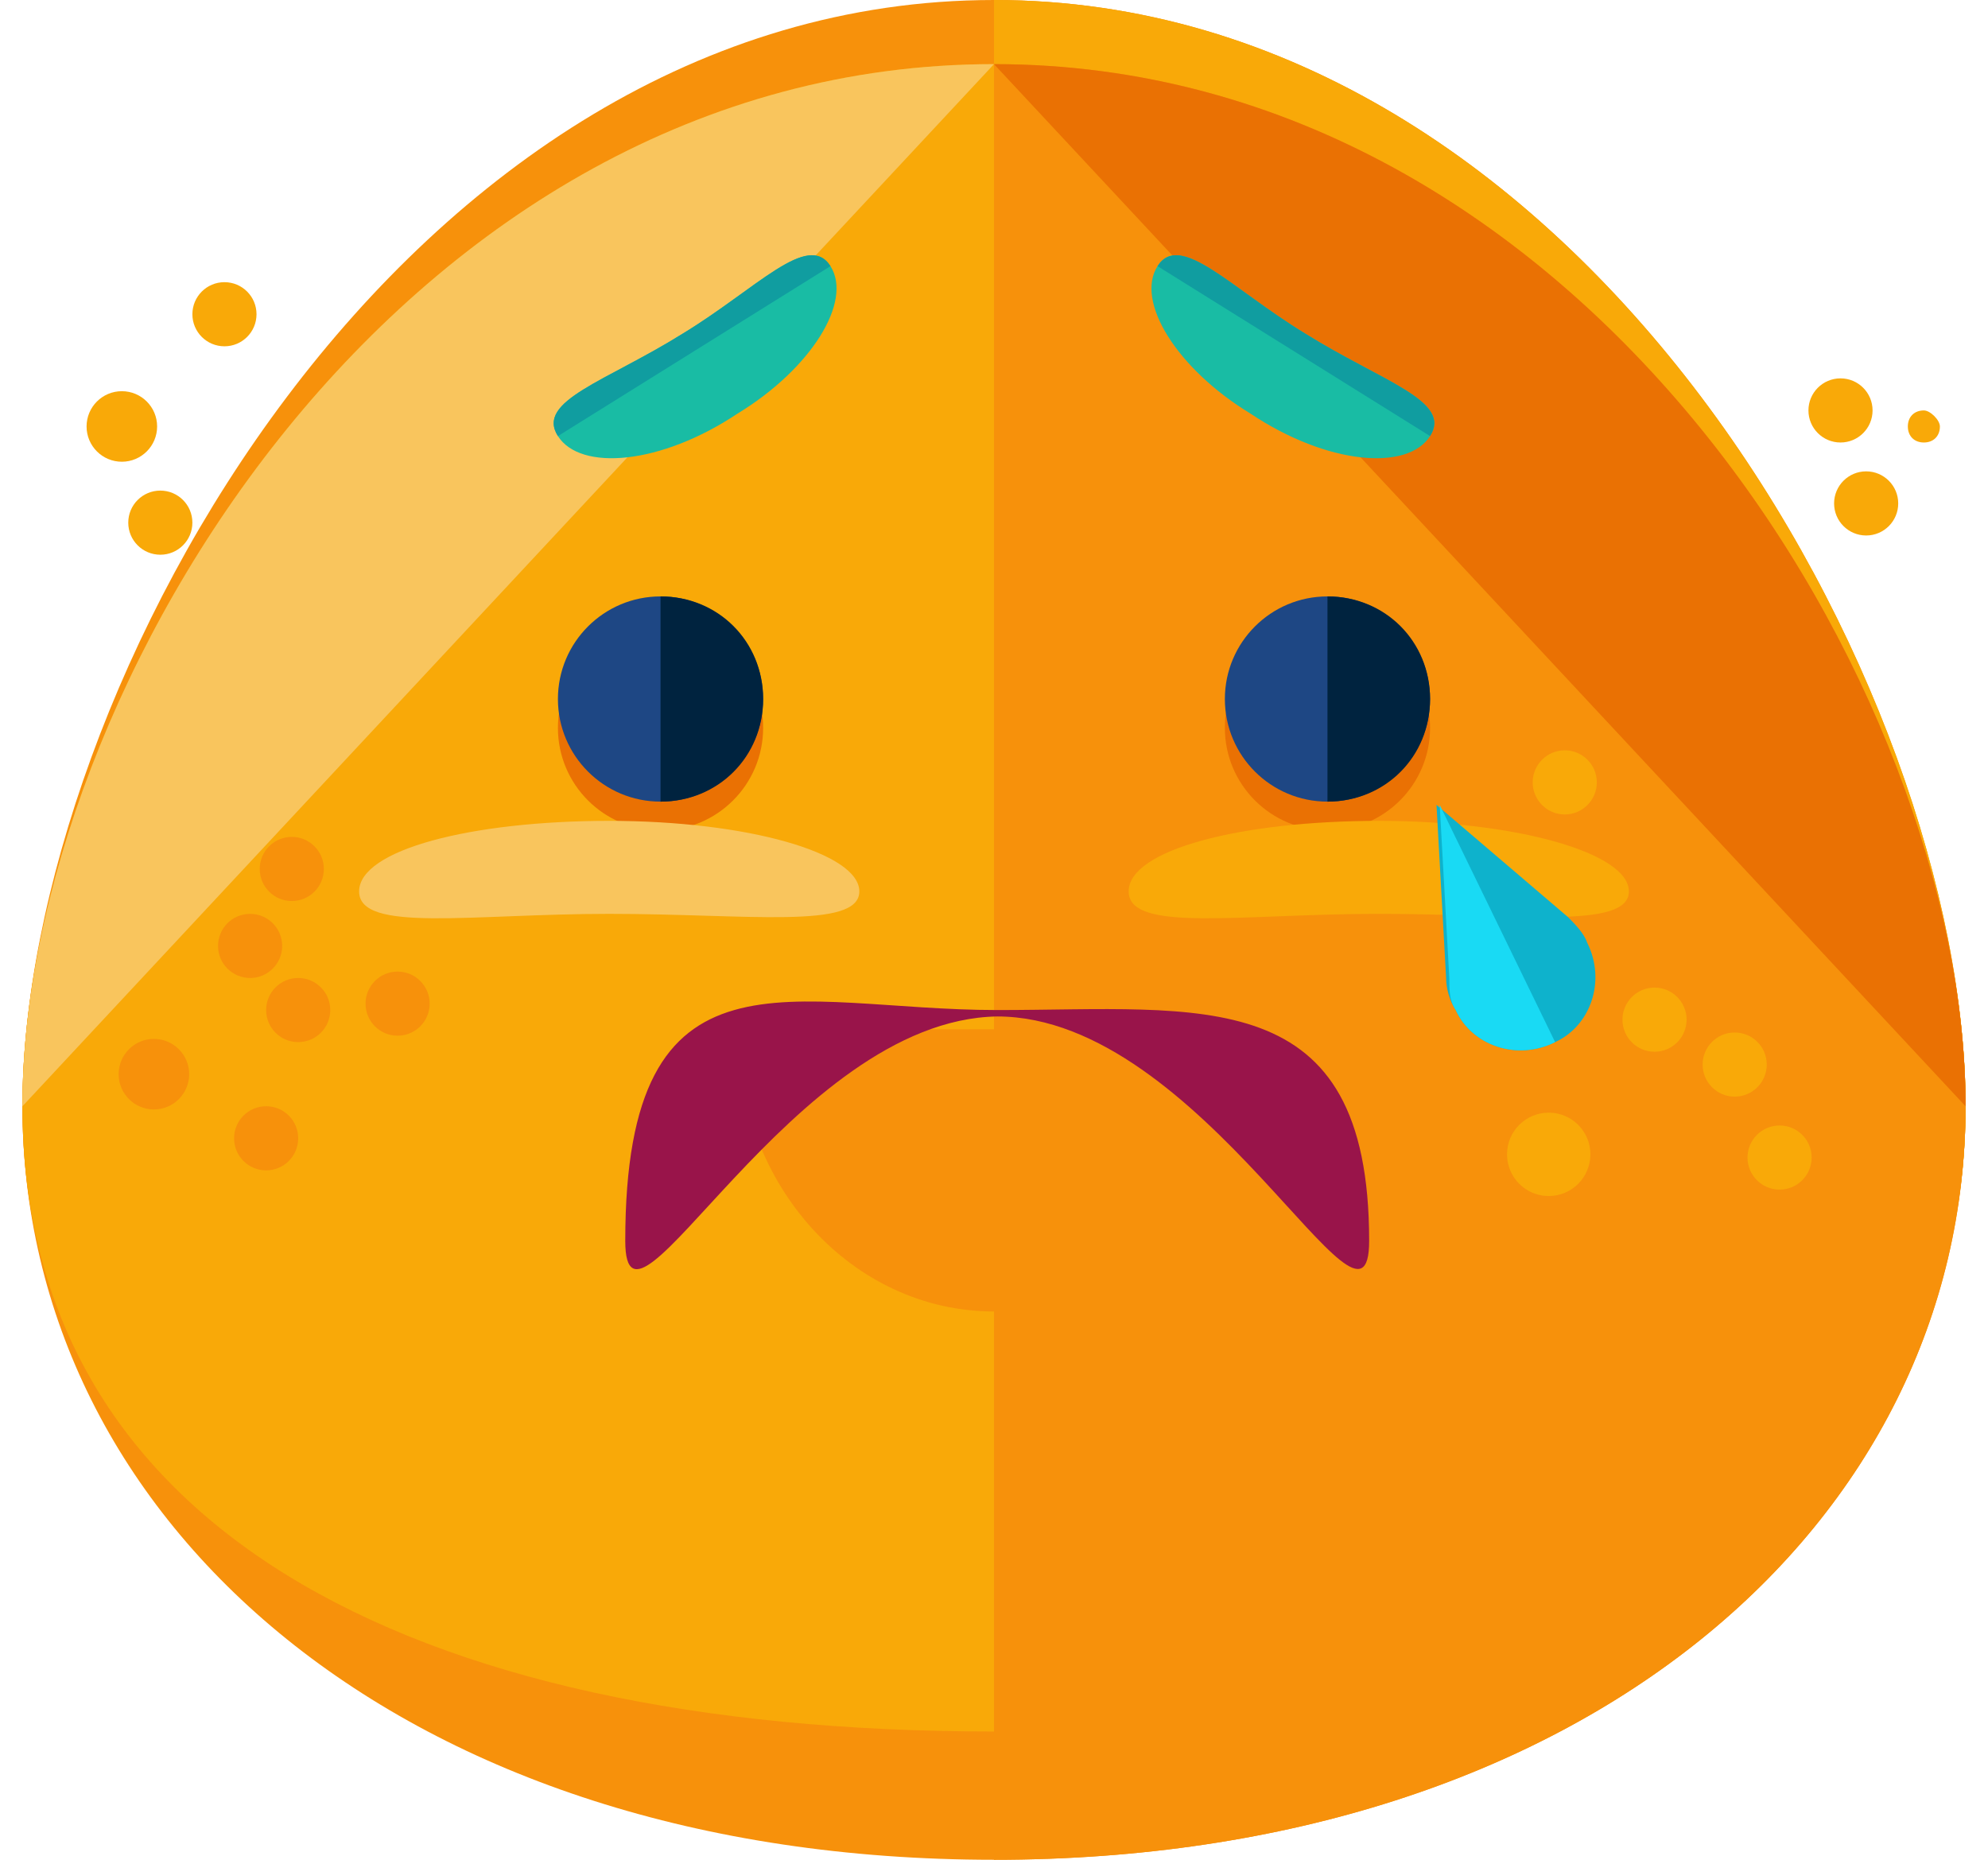 <?xml version="1.0" encoding="UTF-8"?>
<svg width="62px" height="58px" viewBox="0 0 62 58" version="1.1" xmlns="http://www.w3.org/2000/svg">
    <!-- Generator: Sketch 43.1 (39012) - http://www.bohemiancoding.com/sketch -->
    <title>imgly_sticker_emoticons_anxious</title>
    <desc>Created with Sketch.</desc>
    <defs></defs>
    <g id="Page-1" stroke="none" stroke-width="1" fill="none" fill-rule="evenodd">
        <g id="anxious" fill-rule="nonzero">
            <g id="Group">
                <g>
                    <path d="M61.3,34.5 C61.3,47.5 49.4,58 31,58 C12.6,58 0.7,47.5 0.7,34.5 C0.7,21.5 12.6,2 31,2 C49.4,2 61.3,21.5 61.3,34.5 Z" id="Shape" fill="#F7910B"></path>
                    <path d="M61.3,34.5 C61.3,47.5 49.4,54 31,54 C12.6,54 0.7,47.5 0.7,34.5 C0.7,21.5 12.6,0 31,0 C49.4,0 61.3,21.5 61.3,34.5 Z" id="Shape" fill="#F7910B"></path>
                    <path d="M31,0 C49.4,0 61.3,21.5 61.3,34.5 C61.3,47.5 49.4,54 31,54" id="Shape" fill="#F9A908"></path>
                    <path d="M61.3,34.5 C61.3,47.5 49.4,54 31,54 C12.6,54 0.7,47.5 0.7,34.5 C0.7,21.5 12.6,2 31,2 C49.4,2 61.3,21.5 61.3,34.5 Z" id="Shape" fill="#F9A908"></path>
                    <path d="M0.7,34.5 C0.7,21.5 12.6,2 31,2" id="Shape" fill="#F9C55D"></path>
                    <path d="M31,2 C49.4,2 61.3,21.5 61.3,34.5 C61.3,47.5 49.4,58 31,58" id="Shape" fill="#F7910B"></path>
                    <path d="M31,2 C49.4,2 61.3,21.5 61.3,34.5" id="Shape" fill="#EA7103"></path>
                    <g transform="translate(17, 18)">
                        <ellipse id="Oval" fill="#EA7103" cx="3.6" cy="4.7" rx="3.2" ry="3.2"></ellipse>
                        <ellipse id="Oval" fill="#EA7103" cx="24.4" cy="4.7" rx="3.2" ry="3.2"></ellipse>
                        <ellipse id="Oval" fill="#1E4784" cx="3.6" cy="3.8" rx="3.2" ry="3.2"></ellipse>
                        <path d="M3.6,0.6 C5.4,0.6 6.8,2 6.8,3.8 C6.8,5.6 5.4,7 3.6,7" id="Shape" fill="#00233F"></path>
                        <ellipse id="Oval" fill="#1E4784" cx="24.4" cy="3.8" rx="3.2" ry="3.2"></ellipse>
                        <path d="M24.4,0.6 C26.2,0.6 27.6,2 27.6,3.8 C27.6,5.6 26.2,7 24.4,7" id="Shape" fill="#00233F"></path>
                    </g>
                    <g transform="translate(17, 7)" id="Shape">
                        <g>
                            <path d="M0.4,6.6 C-0.3,5.5 1.9,4.9 4.3,3.4 C6.6,2 8.2,0.2 8.9,1.3 C9.6,2.4 8.3,4.5 6,5.9 C3.6,7.5 1.1,7.7 0.4,6.6 Z" fill="#19BCA4"></path>
                            <path d="M0.4,6.6 C-0.3,5.5 1.9,4.9 4.3,3.4 C6.6,2 8.2,0.2 8.9,1.3" fill="#109DA0"></path>
                        </g>
                        <g transform="translate(18, 0)">
                            <path d="M9.6,6.6 C10.3,5.5 8.1,4.9 5.7,3.4 C3.4,2 1.8,0.2 1.1,1.3 C0.4,2.4 1.7,4.5 4,5.9 C6.4,7.5 8.9,7.7 9.6,6.6 Z" fill="#19BCA4"></path>
                            <path d="M9.6,6.6 C10.3,5.5 8.1,4.9 5.7,3.4 C3.4,2 1.8,0.2 1.1,1.3" fill="#109DA0"></path>
                        </g>
                    </g>
                    <g transform="translate(11, 25)" id="Shape">
                        <path d="M15.8,2.8 C15.8,4 12.3,3.5 8,3.5 C3.7,3.5 0.2,4.1 0.2,2.8 C0.2,1.5 3.7,0.6 8,0.6 C12.3,0.6 15.8,1.6 15.8,2.8 Z" fill="#F9C55D"></path>
                        <path d="M39.8,2.8 C39.8,4 36.3,3.5 32,3.5 C27.7,3.5 24.2,4.1 24.2,2.8 C24.2,1.5 27.7,0.6 32,0.6 C36.3,0.6 39.8,1.6 39.8,2.8 Z" fill="#F9A908"></path>
                    </g>
                    <path d="M39,32.1 C39,36.9 35.4,40.9 31,40.9 C26.6,40.9 23,37 23,32.1" id="Shape" fill="#F7910B"></path>
                    <ellipse id="Oval" fill="#F7910B" cx="9.3" cy="31.5" rx="1" ry="1"></ellipse>
                    <ellipse id="Oval" fill="#F7910B" cx="4.8" cy="33.5" rx="1.1" ry="1.1"></ellipse>
                    <ellipse id="Oval" fill="#F7910B" cx="7.8" cy="29.5" rx="1" ry="1"></ellipse>
                    <circle id="Oval" fill="#F7910B" cx="12.4" cy="31.3" r="1"></circle>
                    <circle id="Oval" fill="#F9A908" cx="51.6" cy="31.8" r="1"></circle>
                    <circle id="Oval" fill="#F9A908" cx="54.1" cy="33.2" r="1"></circle>
                    <circle id="Oval" fill="#F9A908" cx="48.8" cy="24.4" r="1"></circle>
                    <circle id="Oval" fill="#F9A908" cx="48.3" cy="36" r="1.3"></circle>
                    <circle id="Oval" fill="#F9A908" cx="55.5" cy="36.1" r="1"></circle>
                    <ellipse id="Oval" fill="#F7910B" cx="8.3" cy="35.5" rx="1" ry="1"></ellipse>
                    <circle id="Oval" fill="#F7910B" cx="9.1" cy="27.1" r="1"></circle>
                    <ellipse id="Oval" fill="#F9A908" cx="3.8" cy="13.3" rx="1.1" ry="1.1"></ellipse>
                    <ellipse id="Oval" fill="#F9A908" cx="7" cy="9.8" rx="1" ry="1"></ellipse>
                    <circle id="Oval" fill="#F9A908" cx="58.2" cy="15.7" r="1"></circle>
                    <ellipse id="Oval" fill="#F9A908" cx="57.4" cy="12.8" rx="1" ry="1"></ellipse>
                    <path d="M60.5,13.3 C60.5,13.6 60.3,13.8 60,13.8 C59.7,13.8 59.5,13.6 59.5,13.3 C59.5,13 59.7,12.8 60,12.8 C60.2,12.8 60.5,13.1 60.5,13.3 Z" id="Shape" fill="#F9A908"></path>
                    <ellipse id="Oval" fill="#F9A908" cx="5" cy="16.3" rx="1" ry="1"></ellipse>
                </g>
                <path d="M19.5,38.7 C19.5,29.1 24.7,31.5 31.1,31.5 C37.5,31.5 42.7,30.6 42.7,38.7 C42.7,42.7 37.5,31.7 31.1,31.7 C24.7,31.8 19.5,42.7 19.5,38.7 Z" id="Shape" fill="#99144A"></path>
            </g>
            <g id="Group" transform="translate(44, 25)">
                <path d="M1.1,5.5 L1.1,5.5 L0.8,0.1 L4.9,3.6 L4.9,3.6 C5.1,3.8 5.4,4.1 5.5,4.4 C6.1,5.6 5.6,7 4.5,7.5 C3.3,8.1 1.9,7.6 1.4,6.5 C1.2,6.2 1.1,5.8 1.1,5.5 Z" id="Shape" fill="#0EB2CC"></path>
                <path d="M4.5,7.5 C3.3,8.1 1.9,7.6 1.4,6.5 C1.2,6.2 1.2,5.9 1.2,5.5 L1.2,5.5 L0.9,0.1" id="Shape" fill="#19DAF4"></path>
            </g>
        </g>
    </g>
</svg>